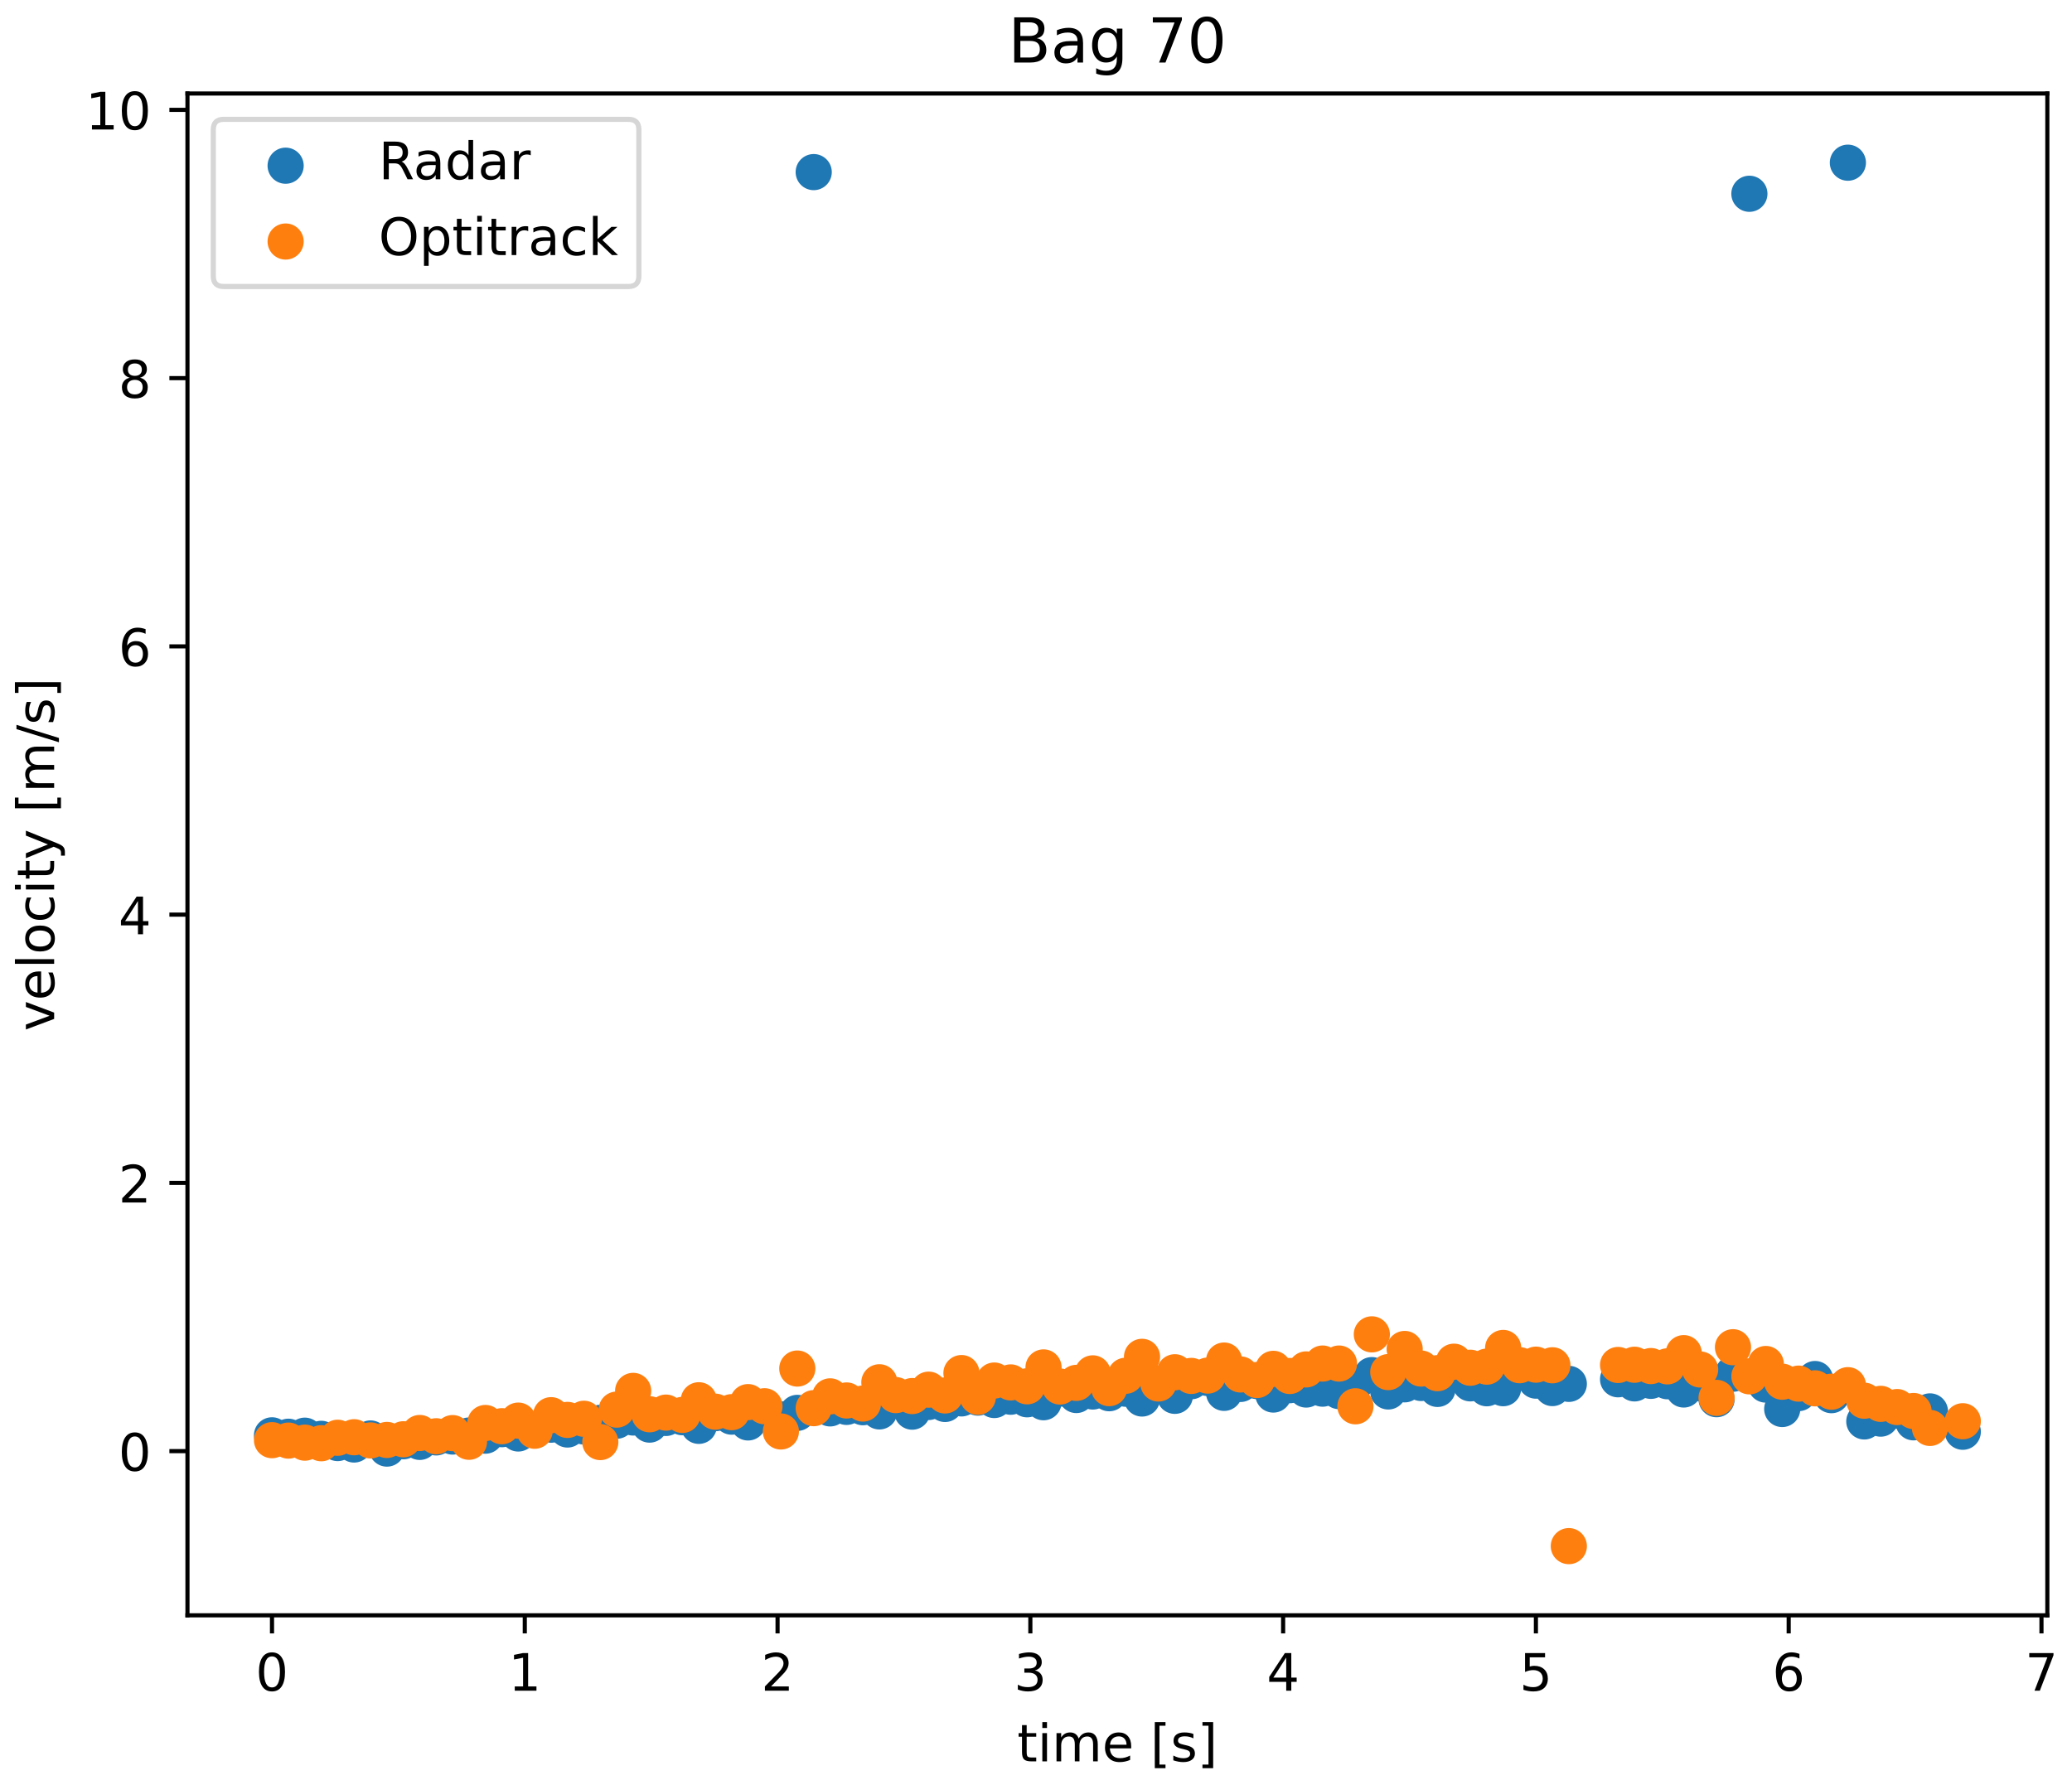 <?xml version="1.0" encoding="utf-8" standalone="no"?>
<!DOCTYPE svg PUBLIC "-//W3C//DTD SVG 1.1//EN"
  "http://www.w3.org/Graphics/SVG/1.1/DTD/svg11.dtd">
<!-- Created with matplotlib (https://matplotlib.org/) -->
<svg height="345.6pt" version="1.1" viewBox="0 0 401.04 345.6" width="401.04pt" xmlns="http://www.w3.org/2000/svg" xmlns:xlink="http://www.w3.org/1999/xlink">
 <defs>
  <style type="text/css">
*{stroke-linecap:butt;stroke-linejoin:round;}
  </style>
 </defs>
 <g id="figure_1">
  <g id="patch_1">
   <path d="M 0 345.6 
L 401.04 345.6 
L 401.04 0 
L 0 0 
z
" style="fill:#ffffff;"/>
  </g>
  <g id="axes_1">
   <g id="patch_2">
    <path d="M 36.285 312.686 
L 396.266 312.686 
L 396.266 18.103 
L 36.285 18.103 
z
" style="fill:#ffffff;"/>
   </g>
   <g id="PathCollection_1">
    <defs>
     <path d="M 0 3 
C 0.796 3 1.559 2.684 2.121 2.121 
C 2.684 1.559 3 0.796 3 0 
C 3 -0.796 2.684 -1.559 2.121 -2.121 
C 1.559 -2.684 0.796 -3 0 -3 
C -0.796 -3 -1.559 -2.684 -2.121 -2.121 
C -2.684 -1.559 -3 -0.796 -3 0 
C -3 0.796 -2.684 1.559 -2.121 2.121 
C -1.559 2.684 -0.796 3 0 3 
z
" id="ma174eb2c16" style="stroke:#1f77b4;"/>
    </defs>
    <g clip-path="url(#p7e2c0f8ee7)">
     <use style="fill:#1f77b4;stroke:#1f77b4;" x="52.647" xlink:href="#ma174eb2c16" y="277.847"/>
     <use style="fill:#1f77b4;stroke:#1f77b4;" x="55.825" xlink:href="#ma174eb2c16" y="278.121"/>
     <use style="fill:#1f77b4;stroke:#1f77b4;" x="59.002" xlink:href="#ma174eb2c16" y="277.916"/>
     <use style="fill:#1f77b4;stroke:#1f77b4;" x="62.179" xlink:href="#ma174eb2c16" y="278.526"/>
     <use style="fill:#1f77b4;stroke:#1f77b4;" x="65.356" xlink:href="#ma174eb2c16" y="279.342"/>
     <use style="fill:#1f77b4;stroke:#1f77b4;" x="68.534" xlink:href="#ma174eb2c16" y="279.623"/>
     <use style="fill:#1f77b4;stroke:#1f77b4;" x="71.711" xlink:href="#ma174eb2c16" y="278.456"/>
     <use style="fill:#1f77b4;stroke:#1f77b4;" x="74.888" xlink:href="#ma174eb2c16" y="280.413"/>
     <use style="fill:#1f77b4;stroke:#1f77b4;" x="78.065" xlink:href="#ma174eb2c16" y="278.997"/>
     <use style="fill:#1f77b4;stroke:#1f77b4;" x="81.242" xlink:href="#ma174eb2c16" y="279.118"/>
     <use style="fill:#1f77b4;stroke:#1f77b4;" x="84.42" xlink:href="#ma174eb2c16" y="278.251"/>
     <use style="fill:#1f77b4;stroke:#1f77b4;" x="87.597" xlink:href="#ma174eb2c16" y="278.08"/>
     <use style="fill:#1f77b4;stroke:#1f77b4;" x="90.774" xlink:href="#ma174eb2c16" y="277.887"/>
     <use style="fill:#1f77b4;stroke:#1f77b4;" x="93.951" xlink:href="#ma174eb2c16" y="277.911"/>
     <use style="fill:#1f77b4;stroke:#1f77b4;" x="97.129" xlink:href="#ma174eb2c16" y="276.657"/>
     <use style="fill:#1f77b4;stroke:#1f77b4;" x="100.306" xlink:href="#ma174eb2c16" y="277.491"/>
     <use style="fill:#1f77b4;stroke:#1f77b4;" x="103.483" xlink:href="#ma174eb2c16" y="276.766"/>
     <use style="fill:#1f77b4;stroke:#1f77b4;" x="106.66" xlink:href="#ma174eb2c16" y="275.785"/>
     <use style="fill:#1f77b4;stroke:#1f77b4;" x="109.838" xlink:href="#ma174eb2c16" y="276.719"/>
     <use style="fill:#1f77b4;stroke:#1f77b4;" x="113.015" xlink:href="#ma174eb2c16" y="276.134"/>
     <use style="fill:#1f77b4;stroke:#1f77b4;" x="116.192" xlink:href="#ma174eb2c16" y="275.433"/>
     <use style="fill:#1f77b4;stroke:#1f77b4;" x="119.369" xlink:href="#ma174eb2c16" y="275.019"/>
     <use style="fill:#1f77b4;stroke:#1f77b4;" x="122.547" xlink:href="#ma174eb2c16" y="274.397"/>
     <use style="fill:#1f77b4;stroke:#1f77b4;" x="125.724" xlink:href="#ma174eb2c16" y="275.77"/>
     <use style="fill:#1f77b4;stroke:#1f77b4;" x="128.901" xlink:href="#ma174eb2c16" y="274.484"/>
     <use style="fill:#1f77b4;stroke:#1f77b4;" x="132.078" xlink:href="#ma174eb2c16" y="274.339"/>
     <use style="fill:#1f77b4;stroke:#1f77b4;" x="135.256" xlink:href="#ma174eb2c16" y="276.01"/>
     <use style="fill:#1f77b4;stroke:#1f77b4;" x="138.433" xlink:href="#ma174eb2c16" y="273.566"/>
     <use style="fill:#1f77b4;stroke:#1f77b4;" x="141.61" xlink:href="#ma174eb2c16" y="274.229"/>
     <use style="fill:#1f77b4;stroke:#1f77b4;" x="144.787" xlink:href="#ma174eb2c16" y="275.352"/>
     <use style="fill:#1f77b4;stroke:#1f77b4;" x="147.965" xlink:href="#ma174eb2c16" y="272.472"/>
     <use style="fill:#1f77b4;stroke:#1f77b4;" x="151.142" xlink:href="#ma174eb2c16" y="274.756"/>
     <use style="fill:#1f77b4;stroke:#1f77b4;" x="154.319" xlink:href="#ma174eb2c16" y="273.503"/>
     <use style="fill:#1f77b4;stroke:#1f77b4;" x="157.496" xlink:href="#ma174eb2c16" y="33.315"/>
     <use style="fill:#1f77b4;stroke:#1f77b4;" x="160.673" xlink:href="#ma174eb2c16" y="272.633"/>
     <use style="fill:#1f77b4;stroke:#1f77b4;" x="163.851" xlink:href="#ma174eb2c16" y="272.342"/>
     <use style="fill:#1f77b4;stroke:#1f77b4;" x="167.028" xlink:href="#ma174eb2c16" y="272.407"/>
     <use style="fill:#1f77b4;stroke:#1f77b4;" x="170.205" xlink:href="#ma174eb2c16" y="273.216"/>
     <use style="fill:#1f77b4;stroke:#1f77b4;" x="173.382" xlink:href="#ma174eb2c16" y="270.55"/>
     <use style="fill:#1f77b4;stroke:#1f77b4;" x="176.56" xlink:href="#ma174eb2c16" y="273.263"/>
     <use style="fill:#1f77b4;stroke:#1f77b4;" x="179.737" xlink:href="#ma174eb2c16" y="271.392"/>
     <use style="fill:#1f77b4;stroke:#1f77b4;" x="182.914" xlink:href="#ma174eb2c16" y="271.775"/>
     <use style="fill:#1f77b4;stroke:#1f77b4;" x="186.091" xlink:href="#ma174eb2c16" y="270.699"/>
     <use style="fill:#1f77b4;stroke:#1f77b4;" x="189.269" xlink:href="#ma174eb2c16" y="270.545"/>
     <use style="fill:#1f77b4;stroke:#1f77b4;" x="192.446" xlink:href="#ma174eb2c16" y="271.012"/>
     <use style="fill:#1f77b4;stroke:#1f77b4;" x="195.623" xlink:href="#ma174eb2c16" y="270.373"/>
     <use style="fill:#1f77b4;stroke:#1f77b4;" x="198.8" xlink:href="#ma174eb2c16" y="270.87"/>
     <use style="fill:#1f77b4;stroke:#1f77b4;" x="201.978" xlink:href="#ma174eb2c16" y="271.44"/>
     <use style="fill:#1f77b4;stroke:#1f77b4;" x="205.155" xlink:href="#ma174eb2c16" y="268.807"/>
     <use style="fill:#1f77b4;stroke:#1f77b4;" x="208.332" xlink:href="#ma174eb2c16" y="270.044"/>
     <use style="fill:#1f77b4;stroke:#1f77b4;" x="211.509" xlink:href="#ma174eb2c16" y="269.364"/>
     <use style="fill:#1f77b4;stroke:#1f77b4;" x="214.687" xlink:href="#ma174eb2c16" y="269.696"/>
     <use style="fill:#1f77b4;stroke:#1f77b4;" x="217.864" xlink:href="#ma174eb2c16" y="268.821"/>
     <use style="fill:#1f77b4;stroke:#1f77b4;" x="221.041" xlink:href="#ma174eb2c16" y="270.719"/>
     <use style="fill:#1f77b4;stroke:#1f77b4;" x="224.218" xlink:href="#ma174eb2c16" y="267.897"/>
     <use style="fill:#1f77b4;stroke:#1f77b4;" x="227.395" xlink:href="#ma174eb2c16" y="270.2"/>
     <use style="fill:#1f77b4;stroke:#1f77b4;" x="230.573" xlink:href="#ma174eb2c16" y="267.376"/>
     <use style="fill:#1f77b4;stroke:#1f77b4;" x="233.75" xlink:href="#ma174eb2c16" y="266.744"/>
     <use style="fill:#1f77b4;stroke:#1f77b4;" x="236.927" xlink:href="#ma174eb2c16" y="269.624"/>
     <use style="fill:#1f77b4;stroke:#1f77b4;" x="240.104" xlink:href="#ma174eb2c16" y="267.902"/>
     <use style="fill:#1f77b4;stroke:#1f77b4;" x="243.282" xlink:href="#ma174eb2c16" y="267.339"/>
     <use style="fill:#1f77b4;stroke:#1f77b4;" x="246.459" xlink:href="#ma174eb2c16" y="269.951"/>
     <use style="fill:#1f77b4;stroke:#1f77b4;" x="249.636" xlink:href="#ma174eb2c16" y="268.142"/>
     <use style="fill:#1f77b4;stroke:#1f77b4;" x="252.813" xlink:href="#ma174eb2c16" y="268.983"/>
     <use style="fill:#1f77b4;stroke:#1f77b4;" x="255.991" xlink:href="#ma174eb2c16" y="268.812"/>
     <use style="fill:#1f77b4;stroke:#1f77b4;" x="259.168" xlink:href="#ma174eb2c16" y="269.285"/>
     <use style="fill:#1f77b4;stroke:#1f77b4;" x="262.345" xlink:href="#ma174eb2c16" y="267.694"/>
     <use style="fill:#1f77b4;stroke:#1f77b4;" x="265.522" xlink:href="#ma174eb2c16" y="266.195"/>
     <use style="fill:#1f77b4;stroke:#1f77b4;" x="268.7" xlink:href="#ma174eb2c16" y="269.353"/>
     <use style="fill:#1f77b4;stroke:#1f77b4;" x="271.877" xlink:href="#ma174eb2c16" y="267.974"/>
     <use style="fill:#1f77b4;stroke:#1f77b4;" x="275.054" xlink:href="#ma174eb2c16" y="267.713"/>
     <use style="fill:#1f77b4;stroke:#1f77b4;" x="278.231" xlink:href="#ma174eb2c16" y="268.863"/>
     <use style="fill:#1f77b4;stroke:#1f77b4;" x="281.409" xlink:href="#ma174eb2c16" y="265.935"/>
     <use style="fill:#1f77b4;stroke:#1f77b4;" x="284.586" xlink:href="#ma174eb2c16" y="267.785"/>
     <use style="fill:#1f77b4;stroke:#1f77b4;" x="287.763" xlink:href="#ma174eb2c16" y="268.734"/>
     <use style="fill:#1f77b4;stroke:#1f77b4;" x="290.94" xlink:href="#ma174eb2c16" y="268.723"/>
     <use style="fill:#1f77b4;stroke:#1f77b4;" x="294.117" xlink:href="#ma174eb2c16" y="265.166"/>
     <use style="fill:#1f77b4;stroke:#1f77b4;" x="297.295" xlink:href="#ma174eb2c16" y="267.26"/>
     <use style="fill:#1f77b4;stroke:#1f77b4;" x="300.472" xlink:href="#ma174eb2c16" y="268.699"/>
     <use style="fill:#1f77b4;stroke:#1f77b4;" x="303.649" xlink:href="#ma174eb2c16" y="267.886"/>
     <use style="fill:#1f77b4;stroke:#1f77b4;" x="313.181" xlink:href="#ma174eb2c16" y="266.998"/>
     <use style="fill:#1f77b4;stroke:#1f77b4;" x="316.358" xlink:href="#ma174eb2c16" y="267.792"/>
     <use style="fill:#1f77b4;stroke:#1f77b4;" x="319.535" xlink:href="#ma174eb2c16" y="267.301"/>
     <use style="fill:#1f77b4;stroke:#1f77b4;" x="322.713" xlink:href="#ma174eb2c16" y="267.377"/>
     <use style="fill:#1f77b4;stroke:#1f77b4;" x="325.89" xlink:href="#ma174eb2c16" y="268.974"/>
     <use style="fill:#1f77b4;stroke:#1f77b4;" x="329.067" xlink:href="#ma174eb2c16" y="267.767"/>
     <use style="fill:#1f77b4;stroke:#1f77b4;" x="332.244" xlink:href="#ma174eb2c16" y="270.851"/>
     <use style="fill:#1f77b4;stroke:#1f77b4;" x="335.422" xlink:href="#ma174eb2c16" y="265.925"/>
     <use style="fill:#1f77b4;stroke:#1f77b4;" x="338.599" xlink:href="#ma174eb2c16" y="37.51"/>
     <use style="fill:#1f77b4;stroke:#1f77b4;" x="341.776" xlink:href="#ma174eb2c16" y="268.024"/>
     <use style="fill:#1f77b4;stroke:#1f77b4;" x="344.953" xlink:href="#ma174eb2c16" y="272.753"/>
     <use style="fill:#1f77b4;stroke:#1f77b4;" x="348.131" xlink:href="#ma174eb2c16" y="269.674"/>
     <use style="fill:#1f77b4;stroke:#1f77b4;" x="351.308" xlink:href="#ma174eb2c16" y="266.95"/>
     <use style="fill:#1f77b4;stroke:#1f77b4;" x="354.485" xlink:href="#ma174eb2c16" y="270.072"/>
     <use style="fill:#1f77b4;stroke:#1f77b4;" x="357.662" xlink:href="#ma174eb2c16" y="31.493"/>
     <use style="fill:#1f77b4;stroke:#1f77b4;" x="360.84" xlink:href="#ma174eb2c16" y="275.158"/>
     <use style="fill:#1f77b4;stroke:#1f77b4;" x="364.017" xlink:href="#ma174eb2c16" y="274.615"/>
     <use style="fill:#1f77b4;stroke:#1f77b4;" x="367.194" xlink:href="#ma174eb2c16" y="273.067"/>
     <use style="fill:#1f77b4;stroke:#1f77b4;" x="370.371" xlink:href="#ma174eb2c16" y="275.329"/>
     <use style="fill:#1f77b4;stroke:#1f77b4;" x="373.548" xlink:href="#ma174eb2c16" y="273.215"/>
     <use style="fill:#1f77b4;stroke:#1f77b4;" x="379.903" xlink:href="#ma174eb2c16" y="277.155"/>
    </g>
   </g>
   <g id="PathCollection_2">
    <defs>
     <path d="M 0 3 
C 0.796 3 1.559 2.684 2.121 2.121 
C 2.684 1.559 3 0.796 3 0 
C 3 -0.796 2.684 -1.559 2.121 -2.121 
C 1.559 -2.684 0.796 -3 0 -3 
C -0.796 -3 -1.559 -2.684 -2.121 -2.121 
C -2.684 -1.559 -3 -0.796 -3 0 
C -3 0.796 -2.684 1.559 -2.121 2.121 
C -1.559 2.684 -0.796 3 0 3 
z
" id="mc07de5f449" style="stroke:#ff7f0e;"/>
    </defs>
    <g clip-path="url(#p7e2c0f8ee7)">
     <use style="fill:#ff7f0e;stroke:#ff7f0e;" x="52.647" xlink:href="#mc07de5f449" y="278.786"/>
     <use style="fill:#ff7f0e;stroke:#ff7f0e;" x="55.825" xlink:href="#mc07de5f449" y="278.866"/>
     <use style="fill:#ff7f0e;stroke:#ff7f0e;" x="59.002" xlink:href="#mc07de5f449" y="279.264"/>
     <use style="fill:#ff7f0e;stroke:#ff7f0e;" x="62.179" xlink:href="#mc07de5f449" y="279.378"/>
     <use style="fill:#ff7f0e;stroke:#ff7f0e;" x="65.356" xlink:href="#mc07de5f449" y="278.319"/>
     <use style="fill:#ff7f0e;stroke:#ff7f0e;" x="68.534" xlink:href="#mc07de5f449" y="278.219"/>
     <use style="fill:#ff7f0e;stroke:#ff7f0e;" x="71.711" xlink:href="#mc07de5f449" y="278.833"/>
     <use style="fill:#ff7f0e;stroke:#ff7f0e;" x="74.888" xlink:href="#mc07de5f449" y="278.741"/>
     <use style="fill:#ff7f0e;stroke:#ff7f0e;" x="78.065" xlink:href="#mc07de5f449" y="278.61"/>
     <use style="fill:#ff7f0e;stroke:#ff7f0e;" x="81.242" xlink:href="#mc07de5f449" y="277.397"/>
     <use style="fill:#ff7f0e;stroke:#ff7f0e;" x="84.42" xlink:href="#mc07de5f449" y="278.028"/>
     <use style="fill:#ff7f0e;stroke:#ff7f0e;" x="87.597" xlink:href="#mc07de5f449" y="277.42"/>
     <use style="fill:#ff7f0e;stroke:#ff7f0e;" x="90.774" xlink:href="#mc07de5f449" y="279.094"/>
     <use style="fill:#ff7f0e;stroke:#ff7f0e;" x="93.951" xlink:href="#mc07de5f449" y="275.459"/>
     <use style="fill:#ff7f0e;stroke:#ff7f0e;" x="97.129" xlink:href="#mc07de5f449" y="276.082"/>
     <use style="fill:#ff7f0e;stroke:#ff7f0e;" x="100.306" xlink:href="#mc07de5f449" y="275"/>
     <use style="fill:#ff7f0e;stroke:#ff7f0e;" x="103.483" xlink:href="#mc07de5f449" y="276.959"/>
     <use style="fill:#ff7f0e;stroke:#ff7f0e;" x="106.66" xlink:href="#mc07de5f449" y="273.949"/>
     <use style="fill:#ff7f0e;stroke:#ff7f0e;" x="109.838" xlink:href="#mc07de5f449" y="274.863"/>
     <use style="fill:#ff7f0e;stroke:#ff7f0e;" x="113.015" xlink:href="#mc07de5f449" y="274.643"/>
     <use style="fill:#ff7f0e;stroke:#ff7f0e;" x="116.192" xlink:href="#mc07de5f449" y="279.152"/>
     <use style="fill:#ff7f0e;stroke:#ff7f0e;" x="119.369" xlink:href="#mc07de5f449" y="272.871"/>
     <use style="fill:#ff7f0e;stroke:#ff7f0e;" x="122.547" xlink:href="#mc07de5f449" y="269.245"/>
     <use style="fill:#ff7f0e;stroke:#ff7f0e;" x="125.724" xlink:href="#mc07de5f449" y="273.773"/>
     <use style="fill:#ff7f0e;stroke:#ff7f0e;" x="128.901" xlink:href="#mc07de5f449" y="273.45"/>
     <use style="fill:#ff7f0e;stroke:#ff7f0e;" x="132.078" xlink:href="#mc07de5f449" y="273.898"/>
     <use style="fill:#ff7f0e;stroke:#ff7f0e;" x="135.256" xlink:href="#mc07de5f449" y="271.061"/>
     <use style="fill:#ff7f0e;stroke:#ff7f0e;" x="138.433" xlink:href="#mc07de5f449" y="273.266"/>
     <use style="fill:#ff7f0e;stroke:#ff7f0e;" x="141.61" xlink:href="#mc07de5f449" y="273.365"/>
     <use style="fill:#ff7f0e;stroke:#ff7f0e;" x="144.787" xlink:href="#mc07de5f449" y="271.42"/>
     <use style="fill:#ff7f0e;stroke:#ff7f0e;" x="147.965" xlink:href="#mc07de5f449" y="272.218"/>
     <use style="fill:#ff7f0e;stroke:#ff7f0e;" x="151.142" xlink:href="#mc07de5f449" y="277.098"/>
     <use style="fill:#ff7f0e;stroke:#ff7f0e;" x="154.319" xlink:href="#mc07de5f449" y="264.919"/>
     <use style="fill:#ff7f0e;stroke:#ff7f0e;" x="157.496" xlink:href="#mc07de5f449" y="272.588"/>
     <use style="fill:#ff7f0e;stroke:#ff7f0e;" x="160.673" xlink:href="#mc07de5f449" y="270.306"/>
     <use style="fill:#ff7f0e;stroke:#ff7f0e;" x="163.851" xlink:href="#mc07de5f449" y="271.1"/>
     <use style="fill:#ff7f0e;stroke:#ff7f0e;" x="167.028" xlink:href="#mc07de5f449" y="271.696"/>
     <use style="fill:#ff7f0e;stroke:#ff7f0e;" x="170.205" xlink:href="#mc07de5f449" y="267.579"/>
     <use style="fill:#ff7f0e;stroke:#ff7f0e;" x="173.382" xlink:href="#mc07de5f449" y="270.064"/>
     <use style="fill:#ff7f0e;stroke:#ff7f0e;" x="176.56" xlink:href="#mc07de5f449" y="270.247"/>
     <use style="fill:#ff7f0e;stroke:#ff7f0e;" x="179.737" xlink:href="#mc07de5f449" y="269.01"/>
     <use style="fill:#ff7f0e;stroke:#ff7f0e;" x="182.914" xlink:href="#mc07de5f449" y="270.131"/>
     <use style="fill:#ff7f0e;stroke:#ff7f0e;" x="186.091" xlink:href="#mc07de5f449" y="265.797"/>
     <use style="fill:#ff7f0e;stroke:#ff7f0e;" x="189.269" xlink:href="#mc07de5f449" y="270.396"/>
     <use style="fill:#ff7f0e;stroke:#ff7f0e;" x="192.446" xlink:href="#mc07de5f449" y="267.244"/>
     <use style="fill:#ff7f0e;stroke:#ff7f0e;" x="195.623" xlink:href="#mc07de5f449" y="267.607"/>
     <use style="fill:#ff7f0e;stroke:#ff7f0e;" x="198.8" xlink:href="#mc07de5f449" y="268.358"/>
     <use style="fill:#ff7f0e;stroke:#ff7f0e;" x="201.978" xlink:href="#mc07de5f449" y="264.703"/>
     <use style="fill:#ff7f0e;stroke:#ff7f0e;" x="205.155" xlink:href="#mc07de5f449" y="268.4"/>
     <use style="fill:#ff7f0e;stroke:#ff7f0e;" x="208.332" xlink:href="#mc07de5f449" y="267.695"/>
     <use style="fill:#ff7f0e;stroke:#ff7f0e;" x="211.509" xlink:href="#mc07de5f449" y="265.854"/>
     <use style="fill:#ff7f0e;stroke:#ff7f0e;" x="214.687" xlink:href="#mc07de5f449" y="268.716"/>
     <use style="fill:#ff7f0e;stroke:#ff7f0e;" x="217.864" xlink:href="#mc07de5f449" y="266.319"/>
     <use style="fill:#ff7f0e;stroke:#ff7f0e;" x="221.041" xlink:href="#mc07de5f449" y="262.654"/>
     <use style="fill:#ff7f0e;stroke:#ff7f0e;" x="224.218" xlink:href="#mc07de5f449" y="267.815"/>
     <use style="fill:#ff7f0e;stroke:#ff7f0e;" x="227.395" xlink:href="#mc07de5f449" y="265.639"/>
     <use style="fill:#ff7f0e;stroke:#ff7f0e;" x="230.573" xlink:href="#mc07de5f449" y="266.348"/>
     <use style="fill:#ff7f0e;stroke:#ff7f0e;" x="233.75" xlink:href="#mc07de5f449" y="266.282"/>
     <use style="fill:#ff7f0e;stroke:#ff7f0e;" x="236.927" xlink:href="#mc07de5f449" y="263.374"/>
     <use style="fill:#ff7f0e;stroke:#ff7f0e;" x="240.104" xlink:href="#mc07de5f449" y="266.065"/>
     <use style="fill:#ff7f0e;stroke:#ff7f0e;" x="243.282" xlink:href="#mc07de5f449" y="267.144"/>
     <use style="fill:#ff7f0e;stroke:#ff7f0e;" x="246.459" xlink:href="#mc07de5f449" y="264.976"/>
     <use style="fill:#ff7f0e;stroke:#ff7f0e;" x="249.636" xlink:href="#mc07de5f449" y="266.361"/>
     <use style="fill:#ff7f0e;stroke:#ff7f0e;" x="252.813" xlink:href="#mc07de5f449" y="265.089"/>
     <use style="fill:#ff7f0e;stroke:#ff7f0e;" x="255.991" xlink:href="#mc07de5f449" y="263.953"/>
     <use style="fill:#ff7f0e;stroke:#ff7f0e;" x="259.168" xlink:href="#mc07de5f449" y="263.953"/>
     <use style="fill:#ff7f0e;stroke:#ff7f0e;" x="262.345" xlink:href="#mc07de5f449" y="272.226"/>
     <use style="fill:#ff7f0e;stroke:#ff7f0e;" x="265.522" xlink:href="#mc07de5f449" y="258.302"/>
     <use style="fill:#ff7f0e;stroke:#ff7f0e;" x="268.7" xlink:href="#mc07de5f449" y="265.609"/>
     <use style="fill:#ff7f0e;stroke:#ff7f0e;" x="271.877" xlink:href="#mc07de5f449" y="261.132"/>
     <use style="fill:#ff7f0e;stroke:#ff7f0e;" x="275.054" xlink:href="#mc07de5f449" y="264.92"/>
     <use style="fill:#ff7f0e;stroke:#ff7f0e;" x="278.231" xlink:href="#mc07de5f449" y="265.818"/>
     <use style="fill:#ff7f0e;stroke:#ff7f0e;" x="281.409" xlink:href="#mc07de5f449" y="263.596"/>
     <use style="fill:#ff7f0e;stroke:#ff7f0e;" x="284.586" xlink:href="#mc07de5f449" y="264.765"/>
     <use style="fill:#ff7f0e;stroke:#ff7f0e;" x="287.763" xlink:href="#mc07de5f449" y="264.552"/>
     <use style="fill:#ff7f0e;stroke:#ff7f0e;" x="290.94" xlink:href="#mc07de5f449" y="260.935"/>
     <use style="fill:#ff7f0e;stroke:#ff7f0e;" x="294.117" xlink:href="#mc07de5f449" y="264.272"/>
     <use style="fill:#ff7f0e;stroke:#ff7f0e;" x="297.295" xlink:href="#mc07de5f449" y="264.168"/>
     <use style="fill:#ff7f0e;stroke:#ff7f0e;" x="300.472" xlink:href="#mc07de5f449" y="264.289"/>
     <use style="fill:#ff7f0e;stroke:#ff7f0e;" x="303.649" xlink:href="#mc07de5f449" y="299.296"/>
     <use style="fill:#ff7f0e;stroke:#ff7f0e;" x="313.181" xlink:href="#mc07de5f449" y="264.229"/>
     <use style="fill:#ff7f0e;stroke:#ff7f0e;" x="316.358" xlink:href="#mc07de5f449" y="264.184"/>
     <use style="fill:#ff7f0e;stroke:#ff7f0e;" x="319.535" xlink:href="#mc07de5f449" y="264.44"/>
     <use style="fill:#ff7f0e;stroke:#ff7f0e;" x="322.713" xlink:href="#mc07de5f449" y="264.498"/>
     <use style="fill:#ff7f0e;stroke:#ff7f0e;" x="325.89" xlink:href="#mc07de5f449" y="261.941"/>
     <use style="fill:#ff7f0e;stroke:#ff7f0e;" x="329.067" xlink:href="#mc07de5f449" y="265.1"/>
     <use style="fill:#ff7f0e;stroke:#ff7f0e;" x="332.244" xlink:href="#mc07de5f449" y="270.601"/>
     <use style="fill:#ff7f0e;stroke:#ff7f0e;" x="335.422" xlink:href="#mc07de5f449" y="260.795"/>
     <use style="fill:#ff7f0e;stroke:#ff7f0e;" x="338.599" xlink:href="#mc07de5f449" y="266.428"/>
     <use style="fill:#ff7f0e;stroke:#ff7f0e;" x="341.776" xlink:href="#mc07de5f449" y="264.041"/>
     <use style="fill:#ff7f0e;stroke:#ff7f0e;" x="344.953" xlink:href="#mc07de5f449" y="267.466"/>
     <use style="fill:#ff7f0e;stroke:#ff7f0e;" x="348.131" xlink:href="#mc07de5f449" y="267.838"/>
     <use style="fill:#ff7f0e;stroke:#ff7f0e;" x="351.308" xlink:href="#mc07de5f449" y="268.751"/>
     <use style="fill:#ff7f0e;stroke:#ff7f0e;" x="354.485" xlink:href="#mc07de5f449" y="269.401"/>
     <use style="fill:#ff7f0e;stroke:#ff7f0e;" x="357.662" xlink:href="#mc07de5f449" y="268.142"/>
     <use style="fill:#ff7f0e;stroke:#ff7f0e;" x="360.84" xlink:href="#mc07de5f449" y="271.148"/>
     <use style="fill:#ff7f0e;stroke:#ff7f0e;" x="364.017" xlink:href="#mc07de5f449" y="271.755"/>
     <use style="fill:#ff7f0e;stroke:#ff7f0e;" x="367.194" xlink:href="#mc07de5f449" y="272.376"/>
     <use style="fill:#ff7f0e;stroke:#ff7f0e;" x="370.371" xlink:href="#mc07de5f449" y="273.142"/>
     <use style="fill:#ff7f0e;stroke:#ff7f0e;" x="373.548" xlink:href="#mc07de5f449" y="276.414"/>
     <use style="fill:#ff7f0e;stroke:#ff7f0e;" x="379.903" xlink:href="#mc07de5f449" y="275.121"/>
    </g>
   </g>
   <g id="matplotlib.axis_1">
    <g id="xtick_1">
     <g id="line2d_1">
      <defs>
       <path d="M 0 0 
L 0 3.5 
" id="mde6d2181ed" style="stroke:#000000;stroke-width:0.8;"/>
      </defs>
      <g>
       <use style="stroke:#000000;stroke-width:0.8;" x="52.647" xlink:href="#mde6d2181ed" y="312.686"/>
      </g>
     </g>
     <g id="text_1">
      <!-- 0 -->
      <defs>
       <path d="M 31.781 66.406 
Q 24.172 66.406 20.328 58.906 
Q 16.5 51.422 16.5 36.375 
Q 16.5 21.391 20.328 13.891 
Q 24.172 6.391 31.781 6.391 
Q 39.453 6.391 43.281 13.891 
Q 47.125 21.391 47.125 36.375 
Q 47.125 51.422 43.281 58.906 
Q 39.453 66.406 31.781 66.406 
z
M 31.781 74.219 
Q 44.047 74.219 50.516 64.516 
Q 56.984 54.828 56.984 36.375 
Q 56.984 17.969 50.516 8.266 
Q 44.047 -1.422 31.781 -1.422 
Q 19.531 -1.422 13.062 8.266 
Q 6.594 17.969 6.594 36.375 
Q 6.594 54.828 13.062 64.516 
Q 19.531 74.219 31.781 74.219 
z
" id="DejaVuSans-48"/>
      </defs>
      <g transform="translate(49.466 327.284)scale(0.1 -0.1)">
       <use xlink:href="#DejaVuSans-48"/>
      </g>
     </g>
    </g>
    <g id="xtick_2">
     <g id="line2d_2">
      <g>
       <use style="stroke:#000000;stroke-width:0.8;" x="101.574" xlink:href="#mde6d2181ed" y="312.686"/>
      </g>
     </g>
     <g id="text_2">
      <!-- 1 -->
      <defs>
       <path d="M 12.406 8.297 
L 28.516 8.297 
L 28.516 63.922 
L 10.984 60.406 
L 10.984 69.391 
L 28.422 72.906 
L 38.281 72.906 
L 38.281 8.297 
L 54.391 8.297 
L 54.391 0 
L 12.406 0 
z
" id="DejaVuSans-49"/>
      </defs>
      <g transform="translate(98.392 327.284)scale(0.1 -0.1)">
       <use xlink:href="#DejaVuSans-49"/>
      </g>
     </g>
    </g>
    <g id="xtick_3">
     <g id="line2d_3">
      <g>
       <use style="stroke:#000000;stroke-width:0.8;" x="150.5" xlink:href="#mde6d2181ed" y="312.686"/>
      </g>
     </g>
     <g id="text_3">
      <!-- 2 -->
      <defs>
       <path d="M 19.188 8.297 
L 53.609 8.297 
L 53.609 0 
L 7.328 0 
L 7.328 8.297 
Q 12.938 14.109 22.625 23.891 
Q 32.328 33.688 34.812 36.531 
Q 39.547 41.844 41.422 45.531 
Q 43.312 49.219 43.312 52.781 
Q 43.312 58.594 39.234 62.25 
Q 35.156 65.922 28.609 65.922 
Q 23.969 65.922 18.812 64.312 
Q 13.672 62.703 7.812 59.422 
L 7.812 69.391 
Q 13.766 71.781 18.938 73 
Q 24.125 74.219 28.422 74.219 
Q 39.75 74.219 46.484 68.547 
Q 53.219 62.891 53.219 53.422 
Q 53.219 48.922 51.531 44.891 
Q 49.859 40.875 45.406 35.406 
Q 44.188 33.984 37.641 27.219 
Q 31.109 20.453 19.188 8.297 
z
" id="DejaVuSans-50"/>
      </defs>
      <g transform="translate(147.319 327.284)scale(0.1 -0.1)">
       <use xlink:href="#DejaVuSans-50"/>
      </g>
     </g>
    </g>
    <g id="xtick_4">
     <g id="line2d_4">
      <g>
       <use style="stroke:#000000;stroke-width:0.8;" x="199.426" xlink:href="#mde6d2181ed" y="312.686"/>
      </g>
     </g>
     <g id="text_4">
      <!-- 3 -->
      <defs>
       <path d="M 40.578 39.312 
Q 47.656 37.797 51.625 33 
Q 55.609 28.219 55.609 21.188 
Q 55.609 10.406 48.188 4.484 
Q 40.766 -1.422 27.094 -1.422 
Q 22.516 -1.422 17.656 -0.516 
Q 12.797 0.391 7.625 2.203 
L 7.625 11.719 
Q 11.719 9.328 16.594 8.109 
Q 21.484 6.891 26.812 6.891 
Q 36.078 6.891 40.938 10.547 
Q 45.797 14.203 45.797 21.188 
Q 45.797 27.641 41.281 31.266 
Q 36.766 34.906 28.719 34.906 
L 20.219 34.906 
L 20.219 43.016 
L 29.109 43.016 
Q 36.375 43.016 40.234 45.922 
Q 44.094 48.828 44.094 54.297 
Q 44.094 59.906 40.109 62.906 
Q 36.141 65.922 28.719 65.922 
Q 24.656 65.922 20.016 65.031 
Q 15.375 64.156 9.812 62.312 
L 9.812 71.094 
Q 15.438 72.656 20.344 73.438 
Q 25.25 74.219 29.594 74.219 
Q 40.828 74.219 47.359 69.109 
Q 53.906 64.016 53.906 55.328 
Q 53.906 49.266 50.438 45.094 
Q 46.969 40.922 40.578 39.312 
z
" id="DejaVuSans-51"/>
      </defs>
      <g transform="translate(196.245 327.284)scale(0.1 -0.1)">
       <use xlink:href="#DejaVuSans-51"/>
      </g>
     </g>
    </g>
    <g id="xtick_5">
     <g id="line2d_5">
      <g>
       <use style="stroke:#000000;stroke-width:0.8;" x="248.353" xlink:href="#mde6d2181ed" y="312.686"/>
      </g>
     </g>
     <g id="text_5">
      <!-- 4 -->
      <defs>
       <path d="M 37.797 64.312 
L 12.891 25.391 
L 37.797 25.391 
z
M 35.203 72.906 
L 47.609 72.906 
L 47.609 25.391 
L 58.016 25.391 
L 58.016 17.188 
L 47.609 17.188 
L 47.609 0 
L 37.797 0 
L 37.797 17.188 
L 4.891 17.188 
L 4.891 26.703 
z
" id="DejaVuSans-52"/>
      </defs>
      <g transform="translate(245.172 327.284)scale(0.1 -0.1)">
       <use xlink:href="#DejaVuSans-52"/>
      </g>
     </g>
    </g>
    <g id="xtick_6">
     <g id="line2d_6">
      <g>
       <use style="stroke:#000000;stroke-width:0.8;" x="297.279" xlink:href="#mde6d2181ed" y="312.686"/>
      </g>
     </g>
     <g id="text_6">
      <!-- 5 -->
      <defs>
       <path d="M 10.797 72.906 
L 49.516 72.906 
L 49.516 64.594 
L 19.828 64.594 
L 19.828 46.734 
Q 21.969 47.469 24.109 47.828 
Q 26.266 48.188 28.422 48.188 
Q 40.625 48.188 47.75 41.5 
Q 54.891 34.812 54.891 23.391 
Q 54.891 11.625 47.562 5.094 
Q 40.234 -1.422 26.906 -1.422 
Q 22.312 -1.422 17.547 -0.641 
Q 12.797 0.141 7.719 1.703 
L 7.719 11.625 
Q 12.109 9.234 16.797 8.062 
Q 21.484 6.891 26.703 6.891 
Q 35.156 6.891 40.078 11.328 
Q 45.016 15.766 45.016 23.391 
Q 45.016 31 40.078 35.438 
Q 35.156 39.891 26.703 39.891 
Q 22.75 39.891 18.812 39.016 
Q 14.891 38.141 10.797 36.281 
z
" id="DejaVuSans-53"/>
      </defs>
      <g transform="translate(294.098 327.284)scale(0.1 -0.1)">
       <use xlink:href="#DejaVuSans-53"/>
      </g>
     </g>
    </g>
    <g id="xtick_7">
     <g id="line2d_7">
      <g>
       <use style="stroke:#000000;stroke-width:0.8;" x="346.205" xlink:href="#mde6d2181ed" y="312.686"/>
      </g>
     </g>
     <g id="text_7">
      <!-- 6 -->
      <defs>
       <path d="M 33.016 40.375 
Q 26.375 40.375 22.484 35.828 
Q 18.609 31.297 18.609 23.391 
Q 18.609 15.531 22.484 10.953 
Q 26.375 6.391 33.016 6.391 
Q 39.656 6.391 43.531 10.953 
Q 47.406 15.531 47.406 23.391 
Q 47.406 31.297 43.531 35.828 
Q 39.656 40.375 33.016 40.375 
z
M 52.594 71.297 
L 52.594 62.312 
Q 48.875 64.062 45.094 64.984 
Q 41.312 65.922 37.594 65.922 
Q 27.828 65.922 22.672 59.328 
Q 17.531 52.734 16.797 39.406 
Q 19.672 43.656 24.016 45.922 
Q 28.375 48.188 33.594 48.188 
Q 44.578 48.188 50.953 41.516 
Q 57.328 34.859 57.328 23.391 
Q 57.328 12.156 50.688 5.359 
Q 44.047 -1.422 33.016 -1.422 
Q 20.359 -1.422 13.672 8.266 
Q 6.984 17.969 6.984 36.375 
Q 6.984 53.656 15.188 63.938 
Q 23.391 74.219 37.203 74.219 
Q 40.922 74.219 44.703 73.484 
Q 48.484 72.75 52.594 71.297 
z
" id="DejaVuSans-54"/>
      </defs>
      <g transform="translate(343.024 327.284)scale(0.1 -0.1)">
       <use xlink:href="#DejaVuSans-54"/>
      </g>
     </g>
    </g>
    <g id="xtick_8">
     <g id="line2d_8">
      <g>
       <use style="stroke:#000000;stroke-width:0.8;" x="395.132" xlink:href="#mde6d2181ed" y="312.686"/>
      </g>
     </g>
     <g id="text_8">
      <!-- 7 -->
      <defs>
       <path d="M 8.203 72.906 
L 55.078 72.906 
L 55.078 68.703 
L 28.609 0 
L 18.312 0 
L 43.219 64.594 
L 8.203 64.594 
z
" id="DejaVuSans-55"/>
      </defs>
      <g transform="translate(391.951 327.284)scale(0.1 -0.1)">
       <use xlink:href="#DejaVuSans-55"/>
      </g>
     </g>
    </g>
    <g id="text_9">
     <!-- time [s] -->
     <defs>
      <path d="M 18.312 70.219 
L 18.312 54.688 
L 36.812 54.688 
L 36.812 47.703 
L 18.312 47.703 
L 18.312 18.016 
Q 18.312 11.328 20.141 9.422 
Q 21.969 7.516 27.594 7.516 
L 36.812 7.516 
L 36.812 0 
L 27.594 0 
Q 17.188 0 13.234 3.875 
Q 9.281 7.766 9.281 18.016 
L 9.281 47.703 
L 2.688 47.703 
L 2.688 54.688 
L 9.281 54.688 
L 9.281 70.219 
z
" id="DejaVuSans-116"/>
      <path d="M 9.422 54.688 
L 18.406 54.688 
L 18.406 0 
L 9.422 0 
z
M 9.422 75.984 
L 18.406 75.984 
L 18.406 64.594 
L 9.422 64.594 
z
" id="DejaVuSans-105"/>
      <path d="M 52 44.188 
Q 55.375 50.25 60.062 53.125 
Q 64.75 56 71.094 56 
Q 79.641 56 84.281 50.016 
Q 88.922 44.047 88.922 33.016 
L 88.922 0 
L 79.891 0 
L 79.891 32.719 
Q 79.891 40.578 77.094 44.375 
Q 74.312 48.188 68.609 48.188 
Q 61.625 48.188 57.562 43.547 
Q 53.516 38.922 53.516 30.906 
L 53.516 0 
L 44.484 0 
L 44.484 32.719 
Q 44.484 40.625 41.703 44.406 
Q 38.922 48.188 33.109 48.188 
Q 26.219 48.188 22.156 43.531 
Q 18.109 38.875 18.109 30.906 
L 18.109 0 
L 9.078 0 
L 9.078 54.688 
L 18.109 54.688 
L 18.109 46.188 
Q 21.188 51.219 25.484 53.609 
Q 29.781 56 35.688 56 
Q 41.656 56 45.828 52.969 
Q 50 49.953 52 44.188 
z
" id="DejaVuSans-109"/>
      <path d="M 56.203 29.594 
L 56.203 25.203 
L 14.891 25.203 
Q 15.484 15.922 20.484 11.062 
Q 25.484 6.203 34.422 6.203 
Q 39.594 6.203 44.453 7.469 
Q 49.312 8.734 54.109 11.281 
L 54.109 2.781 
Q 49.266 0.734 44.188 -0.344 
Q 39.109 -1.422 33.891 -1.422 
Q 20.797 -1.422 13.156 6.188 
Q 5.516 13.812 5.516 26.812 
Q 5.516 40.234 12.766 48.109 
Q 20.016 56 32.328 56 
Q 43.359 56 49.781 48.891 
Q 56.203 41.797 56.203 29.594 
z
M 47.219 32.234 
Q 47.125 39.594 43.094 43.984 
Q 39.062 48.391 32.422 48.391 
Q 24.906 48.391 20.391 44.141 
Q 15.875 39.891 15.188 32.172 
z
" id="DejaVuSans-101"/>
      <path id="DejaVuSans-32"/>
      <path d="M 8.594 75.984 
L 29.297 75.984 
L 29.297 69 
L 17.578 69 
L 17.578 -6.203 
L 29.297 -6.203 
L 29.297 -13.188 
L 8.594 -13.188 
z
" id="DejaVuSans-91"/>
      <path d="M 44.281 53.078 
L 44.281 44.578 
Q 40.484 46.531 36.375 47.5 
Q 32.281 48.484 27.875 48.484 
Q 21.188 48.484 17.844 46.438 
Q 14.5 44.391 14.5 40.281 
Q 14.5 37.156 16.891 35.375 
Q 19.281 33.594 26.516 31.984 
L 29.594 31.297 
Q 39.156 29.25 43.188 25.516 
Q 47.219 21.781 47.219 15.094 
Q 47.219 7.469 41.188 3.016 
Q 35.156 -1.422 24.609 -1.422 
Q 20.219 -1.422 15.453 -0.562 
Q 10.688 0.297 5.422 2 
L 5.422 11.281 
Q 10.406 8.688 15.234 7.391 
Q 20.062 6.109 24.812 6.109 
Q 31.156 6.109 34.562 8.281 
Q 37.984 10.453 37.984 14.406 
Q 37.984 18.062 35.516 20.016 
Q 33.062 21.969 24.703 23.781 
L 21.578 24.516 
Q 13.234 26.266 9.516 29.906 
Q 5.812 33.547 5.812 39.891 
Q 5.812 47.609 11.281 51.797 
Q 16.75 56 26.812 56 
Q 31.781 56 36.172 55.266 
Q 40.578 54.547 44.281 53.078 
z
" id="DejaVuSans-115"/>
      <path d="M 30.422 75.984 
L 30.422 -13.188 
L 9.719 -13.188 
L 9.719 -6.203 
L 21.391 -6.203 
L 21.391 69 
L 9.719 69 
L 9.719 75.984 
z
" id="DejaVuSans-93"/>
     </defs>
     <g transform="translate(196.884 340.962)scale(0.1 -0.1)">
      <use xlink:href="#DejaVuSans-116"/>
      <use x="39.209" xlink:href="#DejaVuSans-105"/>
      <use x="66.992" xlink:href="#DejaVuSans-109"/>
      <use x="164.404" xlink:href="#DejaVuSans-101"/>
      <use x="225.928" xlink:href="#DejaVuSans-32"/>
      <use x="257.715" xlink:href="#DejaVuSans-91"/>
      <use x="296.729" xlink:href="#DejaVuSans-115"/>
      <use x="348.828" xlink:href="#DejaVuSans-93"/>
     </g>
    </g>
   </g>
   <g id="matplotlib.axis_2">
    <g id="ytick_1">
     <g id="line2d_9">
      <defs>
       <path d="M 0 0 
L -3.5 0 
" id="mf03656d5db" style="stroke:#000000;stroke-width:0.8;"/>
      </defs>
      <g>
       <use style="stroke:#000000;stroke-width:0.8;" x="36.285" xlink:href="#mf03656d5db" y="280.905"/>
      </g>
     </g>
     <g id="text_10">
      <!-- 0 -->
      <g transform="translate(22.922 284.704)scale(0.1 -0.1)">
       <use xlink:href="#DejaVuSans-48"/>
      </g>
     </g>
    </g>
    <g id="ytick_2">
     <g id="line2d_10">
      <g>
       <use style="stroke:#000000;stroke-width:0.8;" x="36.285" xlink:href="#mf03656d5db" y="228.978"/>
      </g>
     </g>
     <g id="text_11">
      <!-- 2 -->
      <g transform="translate(22.922 232.777)scale(0.1 -0.1)">
       <use xlink:href="#DejaVuSans-50"/>
      </g>
     </g>
    </g>
    <g id="ytick_3">
     <g id="line2d_11">
      <g>
       <use style="stroke:#000000;stroke-width:0.8;" x="36.285" xlink:href="#mf03656d5db" y="177.05"/>
      </g>
     </g>
     <g id="text_12">
      <!-- 4 -->
      <g transform="translate(22.922 180.85)scale(0.1 -0.1)">
       <use xlink:href="#DejaVuSans-52"/>
      </g>
     </g>
    </g>
    <g id="ytick_4">
     <g id="line2d_12">
      <g>
       <use style="stroke:#000000;stroke-width:0.8;" x="36.285" xlink:href="#mf03656d5db" y="125.123"/>
      </g>
     </g>
     <g id="text_13">
      <!-- 6 -->
      <g transform="translate(22.922 128.922)scale(0.1 -0.1)">
       <use xlink:href="#DejaVuSans-54"/>
      </g>
     </g>
    </g>
    <g id="ytick_5">
     <g id="line2d_13">
      <g>
       <use style="stroke:#000000;stroke-width:0.8;" x="36.285" xlink:href="#mf03656d5db" y="73.196"/>
      </g>
     </g>
     <g id="text_14">
      <!-- 8 -->
      <defs>
       <path d="M 31.781 34.625 
Q 24.75 34.625 20.719 30.859 
Q 16.703 27.094 16.703 20.516 
Q 16.703 13.922 20.719 10.156 
Q 24.75 6.391 31.781 6.391 
Q 38.812 6.391 42.859 10.172 
Q 46.922 13.969 46.922 20.516 
Q 46.922 27.094 42.891 30.859 
Q 38.875 34.625 31.781 34.625 
z
M 21.922 38.812 
Q 15.578 40.375 12.031 44.719 
Q 8.5 49.078 8.5 55.328 
Q 8.5 64.062 14.719 69.141 
Q 20.953 74.219 31.781 74.219 
Q 42.672 74.219 48.875 69.141 
Q 55.078 64.062 55.078 55.328 
Q 55.078 49.078 51.531 44.719 
Q 48 40.375 41.703 38.812 
Q 48.828 37.156 52.797 32.312 
Q 56.781 27.484 56.781 20.516 
Q 56.781 9.906 50.312 4.234 
Q 43.844 -1.422 31.781 -1.422 
Q 19.734 -1.422 13.25 4.234 
Q 6.781 9.906 6.781 20.516 
Q 6.781 27.484 10.781 32.312 
Q 14.797 37.156 21.922 38.812 
z
M 18.312 54.391 
Q 18.312 48.734 21.844 45.562 
Q 25.391 42.391 31.781 42.391 
Q 38.141 42.391 41.719 45.562 
Q 45.312 48.734 45.312 54.391 
Q 45.312 60.062 41.719 63.234 
Q 38.141 66.406 31.781 66.406 
Q 25.391 66.406 21.844 63.234 
Q 18.312 60.062 18.312 54.391 
z
" id="DejaVuSans-56"/>
      </defs>
      <g transform="translate(22.922 76.995)scale(0.1 -0.1)">
       <use xlink:href="#DejaVuSans-56"/>
      </g>
     </g>
    </g>
    <g id="ytick_6">
     <g id="line2d_14">
      <g>
       <use style="stroke:#000000;stroke-width:0.8;" x="36.285" xlink:href="#mf03656d5db" y="21.269"/>
      </g>
     </g>
     <g id="text_15">
      <!-- 10 -->
      <g transform="translate(16.56 25.068)scale(0.1 -0.1)">
       <use xlink:href="#DejaVuSans-49"/>
       <use x="63.623" xlink:href="#DejaVuSans-48"/>
      </g>
     </g>
    </g>
    <g id="text_16">
     <!-- velocity [m/s] -->
     <defs>
      <path d="M 2.984 54.688 
L 12.5 54.688 
L 29.594 8.797 
L 46.688 54.688 
L 56.203 54.688 
L 35.688 0 
L 23.484 0 
z
" id="DejaVuSans-118"/>
      <path d="M 9.422 75.984 
L 18.406 75.984 
L 18.406 0 
L 9.422 0 
z
" id="DejaVuSans-108"/>
      <path d="M 30.609 48.391 
Q 23.391 48.391 19.188 42.75 
Q 14.984 37.109 14.984 27.297 
Q 14.984 17.484 19.156 11.844 
Q 23.344 6.203 30.609 6.203 
Q 37.797 6.203 41.984 11.859 
Q 46.188 17.531 46.188 27.297 
Q 46.188 37.016 41.984 42.703 
Q 37.797 48.391 30.609 48.391 
z
M 30.609 56 
Q 42.328 56 49.016 48.375 
Q 55.719 40.766 55.719 27.297 
Q 55.719 13.875 49.016 6.219 
Q 42.328 -1.422 30.609 -1.422 
Q 18.844 -1.422 12.172 6.219 
Q 5.516 13.875 5.516 27.297 
Q 5.516 40.766 12.172 48.375 
Q 18.844 56 30.609 56 
z
" id="DejaVuSans-111"/>
      <path d="M 48.781 52.594 
L 48.781 44.188 
Q 44.969 46.297 41.141 47.344 
Q 37.312 48.391 33.406 48.391 
Q 24.656 48.391 19.812 42.844 
Q 14.984 37.312 14.984 27.297 
Q 14.984 17.281 19.812 11.734 
Q 24.656 6.203 33.406 6.203 
Q 37.312 6.203 41.141 7.25 
Q 44.969 8.297 48.781 10.406 
L 48.781 2.094 
Q 45.016 0.344 40.984 -0.531 
Q 36.969 -1.422 32.422 -1.422 
Q 20.062 -1.422 12.781 6.344 
Q 5.516 14.109 5.516 27.297 
Q 5.516 40.672 12.859 48.328 
Q 20.219 56 33.016 56 
Q 37.156 56 41.109 55.141 
Q 45.062 54.297 48.781 52.594 
z
" id="DejaVuSans-99"/>
      <path d="M 32.172 -5.078 
Q 28.375 -14.844 24.75 -17.812 
Q 21.141 -20.797 15.094 -20.797 
L 7.906 -20.797 
L 7.906 -13.281 
L 13.188 -13.281 
Q 16.891 -13.281 18.938 -11.516 
Q 21 -9.766 23.484 -3.219 
L 25.094 0.875 
L 2.984 54.688 
L 12.5 54.688 
L 29.594 11.922 
L 46.688 54.688 
L 56.203 54.688 
z
" id="DejaVuSans-121"/>
      <path d="M 25.391 72.906 
L 33.688 72.906 
L 8.297 -9.281 
L 0 -9.281 
z
" id="DejaVuSans-47"/>
     </defs>
     <g transform="translate(10.48 199.586)rotate(-90)scale(0.1 -0.1)">
      <use xlink:href="#DejaVuSans-118"/>
      <use x="59.18" xlink:href="#DejaVuSans-101"/>
      <use x="120.703" xlink:href="#DejaVuSans-108"/>
      <use x="148.486" xlink:href="#DejaVuSans-111"/>
      <use x="209.668" xlink:href="#DejaVuSans-99"/>
      <use x="264.648" xlink:href="#DejaVuSans-105"/>
      <use x="292.432" xlink:href="#DejaVuSans-116"/>
      <use x="331.641" xlink:href="#DejaVuSans-121"/>
      <use x="390.82" xlink:href="#DejaVuSans-32"/>
      <use x="422.607" xlink:href="#DejaVuSans-91"/>
      <use x="461.621" xlink:href="#DejaVuSans-109"/>
      <use x="559.033" xlink:href="#DejaVuSans-47"/>
      <use x="592.725" xlink:href="#DejaVuSans-115"/>
      <use x="644.824" xlink:href="#DejaVuSans-93"/>
     </g>
    </g>
   </g>
   <g id="patch_3">
    <path d="M 36.285 312.686 
L 36.285 18.103 
" style="fill:none;stroke:#000000;stroke-linecap:square;stroke-linejoin:miter;stroke-width:0.8;"/>
   </g>
   <g id="patch_4">
    <path d="M 396.266 312.686 
L 396.266 18.103 
" style="fill:none;stroke:#000000;stroke-linecap:square;stroke-linejoin:miter;stroke-width:0.8;"/>
   </g>
   <g id="patch_5">
    <path d="M 36.285 312.686 
L 396.266 312.686 
" style="fill:none;stroke:#000000;stroke-linecap:square;stroke-linejoin:miter;stroke-width:0.8;"/>
   </g>
   <g id="patch_6">
    <path d="M 36.285 18.103 
L 396.266 18.103 
" style="fill:none;stroke:#000000;stroke-linecap:square;stroke-linejoin:miter;stroke-width:0.8;"/>
   </g>
   <g id="text_17">
    <!-- Bag 70 -->
    <defs>
     <path d="M 19.672 34.812 
L 19.672 8.109 
L 35.5 8.109 
Q 43.453 8.109 47.281 11.406 
Q 51.125 14.703 51.125 21.484 
Q 51.125 28.328 47.281 31.562 
Q 43.453 34.812 35.5 34.812 
z
M 19.672 64.797 
L 19.672 42.828 
L 34.281 42.828 
Q 41.5 42.828 45.031 45.531 
Q 48.578 48.25 48.578 53.812 
Q 48.578 59.328 45.031 62.062 
Q 41.5 64.797 34.281 64.797 
z
M 9.812 72.906 
L 35.016 72.906 
Q 46.297 72.906 52.391 68.219 
Q 58.5 63.531 58.5 54.891 
Q 58.5 48.188 55.375 44.234 
Q 52.25 40.281 46.188 39.312 
Q 53.469 37.75 57.5 32.781 
Q 61.531 27.828 61.531 20.406 
Q 61.531 10.641 54.891 5.312 
Q 48.25 0 35.984 0 
L 9.812 0 
z
" id="DejaVuSans-66"/>
     <path d="M 34.281 27.484 
Q 23.391 27.484 19.188 25 
Q 14.984 22.516 14.984 16.5 
Q 14.984 11.719 18.141 8.906 
Q 21.297 6.109 26.703 6.109 
Q 34.188 6.109 38.703 11.406 
Q 43.219 16.703 43.219 25.484 
L 43.219 27.484 
z
M 52.203 31.203 
L 52.203 0 
L 43.219 0 
L 43.219 8.297 
Q 40.141 3.328 35.547 0.953 
Q 30.953 -1.422 24.312 -1.422 
Q 15.922 -1.422 10.953 3.297 
Q 6 8.016 6 15.922 
Q 6 25.141 12.172 29.828 
Q 18.359 34.516 30.609 34.516 
L 43.219 34.516 
L 43.219 35.406 
Q 43.219 41.609 39.141 45 
Q 35.062 48.391 27.688 48.391 
Q 23 48.391 18.547 47.266 
Q 14.109 46.141 10.016 43.891 
L 10.016 52.203 
Q 14.938 54.109 19.578 55.047 
Q 24.219 56 28.609 56 
Q 40.484 56 46.344 49.844 
Q 52.203 43.703 52.203 31.203 
z
" id="DejaVuSans-97"/>
     <path d="M 45.406 27.984 
Q 45.406 37.75 41.375 43.109 
Q 37.359 48.484 30.078 48.484 
Q 22.859 48.484 18.828 43.109 
Q 14.797 37.75 14.797 27.984 
Q 14.797 18.266 18.828 12.891 
Q 22.859 7.516 30.078 7.516 
Q 37.359 7.516 41.375 12.891 
Q 45.406 18.266 45.406 27.984 
z
M 54.391 6.781 
Q 54.391 -7.172 48.188 -13.984 
Q 42 -20.797 29.203 -20.797 
Q 24.469 -20.797 20.266 -20.094 
Q 16.062 -19.391 12.109 -17.922 
L 12.109 -9.188 
Q 16.062 -11.328 19.922 -12.344 
Q 23.781 -13.375 27.781 -13.375 
Q 36.625 -13.375 41.016 -8.766 
Q 45.406 -4.156 45.406 5.172 
L 45.406 9.625 
Q 42.625 4.781 38.281 2.391 
Q 33.938 0 27.875 0 
Q 17.828 0 11.672 7.656 
Q 5.516 15.328 5.516 27.984 
Q 5.516 40.672 11.672 48.328 
Q 17.828 56 27.875 56 
Q 33.938 56 38.281 53.609 
Q 42.625 51.219 45.406 46.391 
L 45.406 54.688 
L 54.391 54.688 
z
" id="DejaVuSans-103"/>
    </defs>
    <g transform="translate(195.131 12.103)scale(0.12 -0.12)">
     <use xlink:href="#DejaVuSans-66"/>
     <use x="68.604" xlink:href="#DejaVuSans-97"/>
     <use x="129.883" xlink:href="#DejaVuSans-103"/>
     <use x="193.359" xlink:href="#DejaVuSans-32"/>
     <use x="225.146" xlink:href="#DejaVuSans-55"/>
     <use x="288.77" xlink:href="#DejaVuSans-48"/>
    </g>
   </g>
   <g id="legend_1">
    <g id="patch_7">
     <path d="M 43.285 55.459 
L 121.652 55.459 
Q 123.652 55.459 123.652 53.459 
L 123.652 25.103 
Q 123.652 23.103 121.652 23.103 
L 43.285 23.103 
Q 41.285 23.103 41.285 25.103 
L 41.285 53.459 
Q 41.285 55.459 43.285 55.459 
z
" style="fill:#ffffff;opacity:0.8;stroke:#cccccc;stroke-linejoin:miter;"/>
    </g>
    <g id="PathCollection_3">
     <g>
      <use style="fill:#1f77b4;stroke:#1f77b4;" x="55.285" xlink:href="#ma174eb2c16" y="32.076"/>
     </g>
    </g>
    <g id="text_18">
     <!-- Radar -->
     <defs>
      <path d="M 44.391 34.188 
Q 47.562 33.109 50.562 29.594 
Q 53.562 26.078 56.594 19.922 
L 66.609 0 
L 56 0 
L 46.688 18.703 
Q 43.062 26.031 39.672 28.422 
Q 36.281 30.812 30.422 30.812 
L 19.672 30.812 
L 19.672 0 
L 9.812 0 
L 9.812 72.906 
L 32.078 72.906 
Q 44.578 72.906 50.734 67.672 
Q 56.891 62.453 56.891 51.906 
Q 56.891 45.016 53.688 40.469 
Q 50.484 35.938 44.391 34.188 
z
M 19.672 64.797 
L 19.672 38.922 
L 32.078 38.922 
Q 39.203 38.922 42.844 42.219 
Q 46.484 45.516 46.484 51.906 
Q 46.484 58.297 42.844 61.547 
Q 39.203 64.797 32.078 64.797 
z
" id="DejaVuSans-82"/>
      <path d="M 45.406 46.391 
L 45.406 75.984 
L 54.391 75.984 
L 54.391 0 
L 45.406 0 
L 45.406 8.203 
Q 42.578 3.328 38.25 0.953 
Q 33.938 -1.422 27.875 -1.422 
Q 17.969 -1.422 11.734 6.484 
Q 5.516 14.406 5.516 27.297 
Q 5.516 40.188 11.734 48.094 
Q 17.969 56 27.875 56 
Q 33.938 56 38.25 53.625 
Q 42.578 51.266 45.406 46.391 
z
M 14.797 27.297 
Q 14.797 17.391 18.875 11.75 
Q 22.953 6.109 30.078 6.109 
Q 37.203 6.109 41.297 11.75 
Q 45.406 17.391 45.406 27.297 
Q 45.406 37.203 41.297 42.844 
Q 37.203 48.484 30.078 48.484 
Q 22.953 48.484 18.875 42.844 
Q 14.797 37.203 14.797 27.297 
z
" id="DejaVuSans-100"/>
      <path d="M 41.109 46.297 
Q 39.594 47.172 37.812 47.578 
Q 36.031 48 33.891 48 
Q 26.266 48 22.188 43.047 
Q 18.109 38.094 18.109 28.812 
L 18.109 0 
L 9.078 0 
L 9.078 54.688 
L 18.109 54.688 
L 18.109 46.188 
Q 20.953 51.172 25.484 53.578 
Q 30.031 56 36.531 56 
Q 37.453 56 38.578 55.875 
Q 39.703 55.766 41.062 55.516 
z
" id="DejaVuSans-114"/>
     </defs>
     <g transform="translate(73.285 34.701)scale(0.1 -0.1)">
      <use xlink:href="#DejaVuSans-82"/>
      <use x="67.232" xlink:href="#DejaVuSans-97"/>
      <use x="128.512" xlink:href="#DejaVuSans-100"/>
      <use x="191.988" xlink:href="#DejaVuSans-97"/>
      <use x="253.268" xlink:href="#DejaVuSans-114"/>
     </g>
    </g>
    <g id="PathCollection_4">
     <g>
      <use style="fill:#ff7f0e;stroke:#ff7f0e;" x="55.285" xlink:href="#mc07de5f449" y="46.754"/>
     </g>
    </g>
    <g id="text_19">
     <!-- Optitrack -->
     <defs>
      <path d="M 39.406 66.219 
Q 28.656 66.219 22.328 58.203 
Q 16.016 50.203 16.016 36.375 
Q 16.016 22.609 22.328 14.594 
Q 28.656 6.594 39.406 6.594 
Q 50.141 6.594 56.422 14.594 
Q 62.703 22.609 62.703 36.375 
Q 62.703 50.203 56.422 58.203 
Q 50.141 66.219 39.406 66.219 
z
M 39.406 74.219 
Q 54.734 74.219 63.906 63.938 
Q 73.094 53.656 73.094 36.375 
Q 73.094 19.141 63.906 8.859 
Q 54.734 -1.422 39.406 -1.422 
Q 24.031 -1.422 14.812 8.828 
Q 5.609 19.094 5.609 36.375 
Q 5.609 53.656 14.812 63.938 
Q 24.031 74.219 39.406 74.219 
z
" id="DejaVuSans-79"/>
      <path d="M 18.109 8.203 
L 18.109 -20.797 
L 9.078 -20.797 
L 9.078 54.688 
L 18.109 54.688 
L 18.109 46.391 
Q 20.953 51.266 25.266 53.625 
Q 29.594 56 35.594 56 
Q 45.562 56 51.781 48.094 
Q 58.016 40.188 58.016 27.297 
Q 58.016 14.406 51.781 6.484 
Q 45.562 -1.422 35.594 -1.422 
Q 29.594 -1.422 25.266 0.953 
Q 20.953 3.328 18.109 8.203 
z
M 48.688 27.297 
Q 48.688 37.203 44.609 42.844 
Q 40.531 48.484 33.406 48.484 
Q 26.266 48.484 22.188 42.844 
Q 18.109 37.203 18.109 27.297 
Q 18.109 17.391 22.188 11.75 
Q 26.266 6.109 33.406 6.109 
Q 40.531 6.109 44.609 11.75 
Q 48.688 17.391 48.688 27.297 
z
" id="DejaVuSans-112"/>
      <path d="M 9.078 75.984 
L 18.109 75.984 
L 18.109 31.109 
L 44.922 54.688 
L 56.391 54.688 
L 27.391 29.109 
L 57.625 0 
L 45.906 0 
L 18.109 26.703 
L 18.109 0 
L 9.078 0 
z
" id="DejaVuSans-107"/>
     </defs>
     <g transform="translate(73.285 49.379)scale(0.1 -0.1)">
      <use xlink:href="#DejaVuSans-79"/>
      <use x="78.711" xlink:href="#DejaVuSans-112"/>
      <use x="142.188" xlink:href="#DejaVuSans-116"/>
      <use x="181.396" xlink:href="#DejaVuSans-105"/>
      <use x="209.18" xlink:href="#DejaVuSans-116"/>
      <use x="248.389" xlink:href="#DejaVuSans-114"/>
      <use x="289.502" xlink:href="#DejaVuSans-97"/>
      <use x="350.781" xlink:href="#DejaVuSans-99"/>
      <use x="405.762" xlink:href="#DejaVuSans-107"/>
     </g>
    </g>
   </g>
  </g>
 </g>
 <defs>
  <clipPath id="p7e2c0f8ee7">
   <rect height="294.583" width="359.981" x="36.285" y="18.103"/>
  </clipPath>
 </defs>
</svg>
